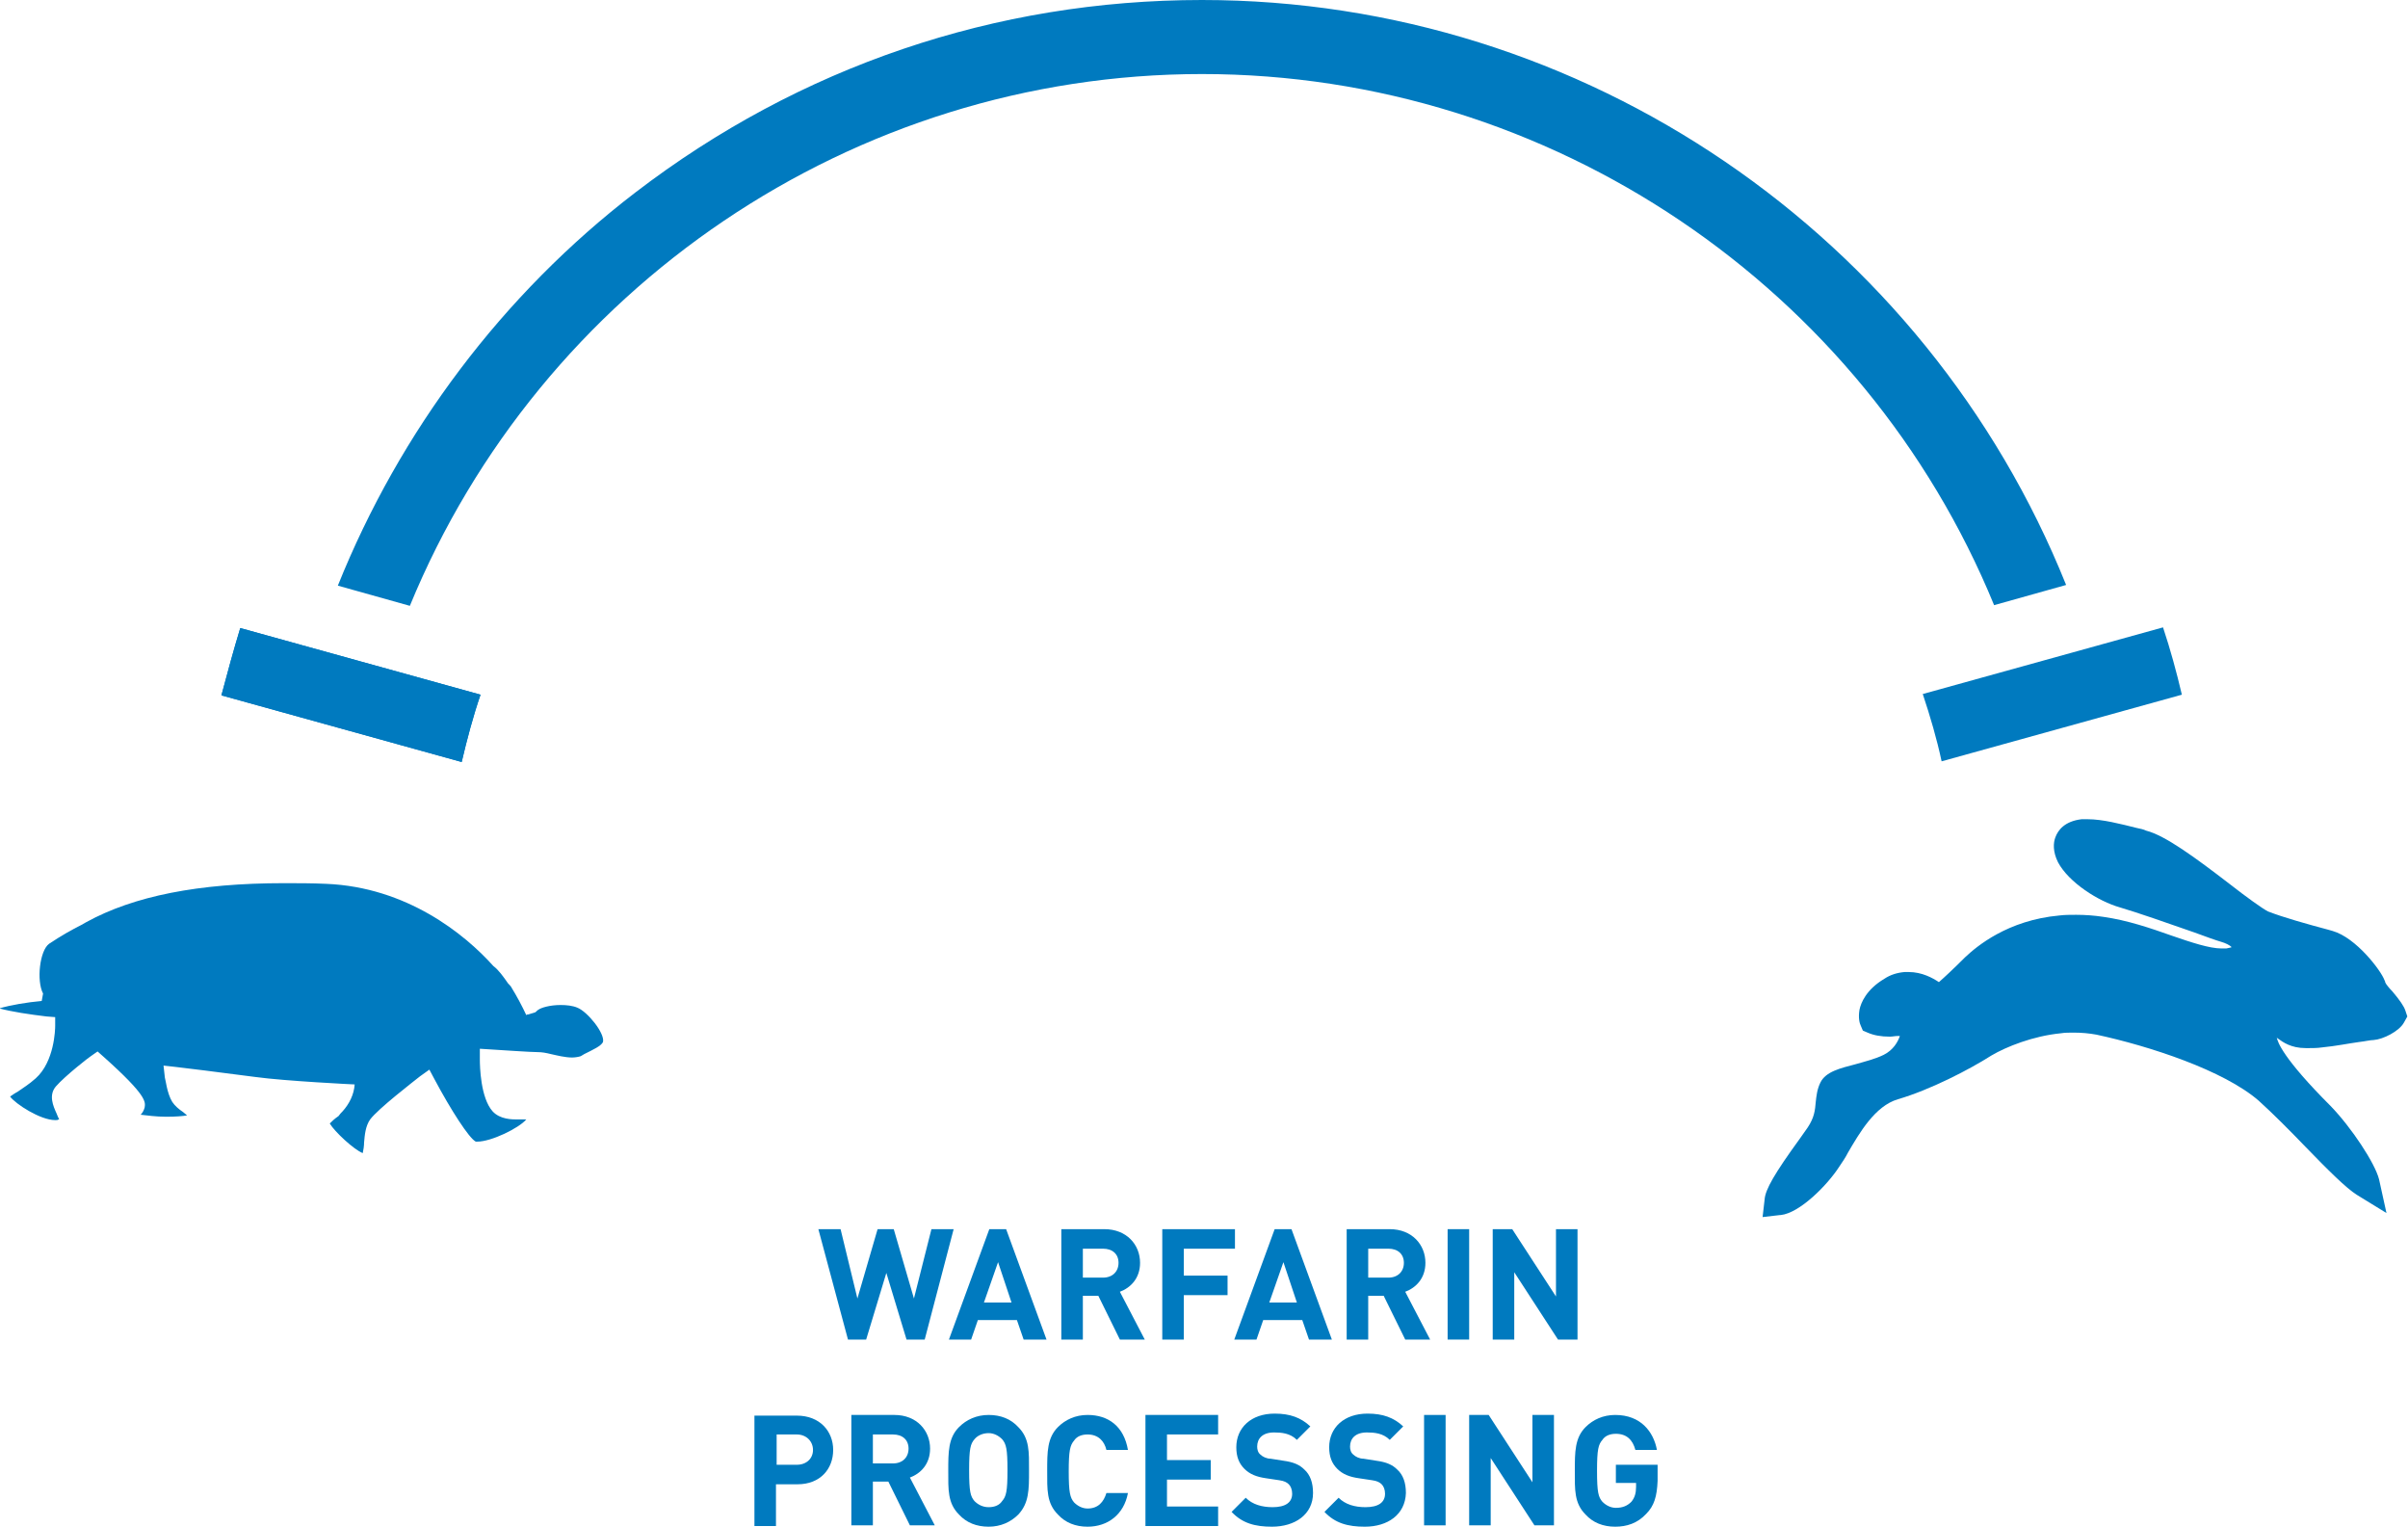 <!-- Generator: Adobe Illustrator 17.1.0, SVG Export Plug-In  --><svg version="1.1"	 xmlns="http://www.w3.org/2000/svg" xmlns:xlink="http://www.w3.org/1999/xlink" xmlns:a="http://ns.adobe.com/AdobeSVGViewerExtensions/3.0/"	 x="0px" y="0px" width="357.8px" height="226.8px" viewBox="0 0 357.8 226.8" enable-background="new 0 0 357.8 226.8"	 xml:space="preserve"><defs></defs><path fill="#007ABF" d="M71.4,103.2l-35.7-9.9c-1,3.3-1.9,6.6-2.8,10l35.7,9.9C69.4,109.8,70.3,106.4,71.4,103.2z"/><path fill="#007ABF" d="M71.4,103.2l-35.7-9.9c-1,3.3-1.9,6.6-2.8,10l35.7,9.9C69.4,109.8,70.3,106.4,71.4,103.2z"/><path fill="#007ABF" d="M307,86.9C286.2,35.1,235.5,0,178.6,0c-30.7,0-59.8,9.9-84.2,28.6c-19.7,15.1-35,35.5-44.2,58.4l10.7,3	C80.3,42.8,126.7,11,178.6,11c51.9,0,98.4,31.8,117.7,78.9L307,86.9z"/><path fill="#007ABF" d="M288.5,113.1l35.7-9.9c-0.8-3.4-1.7-6.7-2.8-10l-35.7,9.9C286.8,106.4,287.8,109.8,288.5,113.1z"/><path fill="#007ABF" d="M262.2,178.2c0.1-1.5,1.5-3.9,5.2-9c0.5-0.7,0.9-1.3,1.2-1.7c1-1.5,1.1-2.6,1.2-3.8c0.1-0.9,0.2-1.9,0.7-2.9	c0.8-1.6,2.9-2.1,5.2-2.7c1.4-0.4,3-0.8,4.2-1.4c1.4-0.7,2.1-1.9,2.4-2.8c-0.1,0-0.2,0-0.3,0c-0.4,0-0.8,0.1-1.2,0.1	c-1.3,0-2.4-0.2-3.3-0.6l-0.7-0.3l-0.3-0.7c-0.2-0.4-0.4-1.2-0.2-2.4c0.2-1,1-3,3.7-4.6c0.9-0.6,1.9-0.9,3-1c0.2,0,0.4,0,0.6,0	c2,0,3.6,0.9,4.5,1.5c0.8-0.7,2.1-1.9,3.9-3.7c1.7-1.6,6.3-5.5,14-6.2c0.8-0.1,1.7-0.1,2.5-0.1c1.3,0,2.7,0.1,4,0.3	c3.6,0.5,7.1,1.7,10.2,2.8c2.9,1,5.6,1.9,7.4,1.9c0.1,0,0.3,0,0.4,0c0.1,0,0.2,0,0.3,0c0.4-0.1,0.6-0.1,0.8-0.2	c-0.3-0.3-0.9-0.6-1.6-0.8c-0.7-0.2-2.1-0.7-4-1.4c-3.7-1.3-8.6-3-11-3.7c-3.2-0.9-7.6-3.7-9.2-6.7c-0.8-1.6-0.7-2.9-0.4-3.7	c0.4-1.1,1.4-2.4,3.9-2.7c0.3,0,0.6,0,0.9,0c2.2,0,4.9,0.7,7.3,1.3c0.5,0.1,1,0.2,1.4,0.4c2.8,0.7,7.3,4,12.5,8	c2.3,1.8,4.8,3.6,5.6,4c2.3,0.9,5.9,1.9,8.9,2.7l0.7,0.2c3.5,1,7.2,5.9,7.7,7.3l0.1,0.2l0,0.1c0.1,0.3,0.7,1,1.1,1.4	c1.1,1.3,1.7,2.2,1.9,2.8l0.3,0.9l-0.5,0.9c-0.7,1.3-3.1,2.5-4.5,2.6c-0.5,0-1.3,0.2-2.2,0.3c-1.5,0.2-3.4,0.6-5.5,0.8	c-0.7,0.1-1.3,0.1-1.9,0.1c-0.2,0-0.4,0-0.5,0c-2.2,0-3.4-0.9-4.1-1.4c-0.1,0-0.1-0.1-0.2-0.2c0.1,0.7,1,3.2,8,10.2	c3.1,3.2,6.6,8.5,7.2,10.9l1.1,5l-4.4-2.7c-1.6-1-4.3-3.7-7.6-7.1c-2.4-2.5-4.9-5-7-6.9c-5.2-4.5-16.2-8.1-24.1-9.8	c-1.1-0.2-2.2-0.3-3.4-0.3c-0.6,0-1.3,0-1.9,0.1c-4.1,0.4-8.1,2-10.3,3.3c-3.3,2.1-9.1,5.1-13.9,6.5c-3.4,1-5.7,5-7.4,7.9	c-0.4,0.8-0.9,1.5-1.3,2.1c-1.8,2.8-5.9,6.9-8.7,7.2l-0.1,0l-2.6,0.3L262.2,178.2z"/><path fill="#007ABF" d="M85.8,149.7c-0.7-0.3-1.6-0.4-2.5-0.4c-1.6,0-2.9,0.4-3.3,0.7c-0.2,0.1-0.3,0.3-0.5,0.4	c-0.3,0.1-0.7,0.2-1,0.3c-0.1,0-0.2,0-0.3,0.1c-0.6-1.3-1.4-2.8-2.2-4.1c0,0,0,0,0,0c-0.1-0.2-0.3-0.4-0.5-0.6c-0.7-1-1.4-2-2.2-2.6	c-4.3-4.8-12.9-11.7-24.8-12.2c-2.1-0.1-4.3-0.1-6.3-0.1c-12.7,0-22.3,1.9-29.4,5.8c-0.2,0.1-0.5,0.3-0.7,0.4	c-1.4,0.7-3,1.6-4.8,2.8c-1.4,1-1.9,5.5-0.9,7.4l-0.2,1.1c-2.2,0.2-4.6,0.6-6.3,1.1c1.8,0.5,4.5,0.9,7,1.2l1.3,0.1v1.3	c0,0.5-0.1,5.3-2.9,7.8c-1,0.9-2,1.5-2.7,2c-0.4,0.2-0.8,0.5-1.1,0.7c0.8,1.1,4.5,3.5,6.7,3.5c0.2,0,0.4,0,0.5-0.1c0,0,0.1,0,0.1,0	c-0.1-0.2-0.3-0.6-0.4-0.9c-0.5-1.1-1.2-2.7-0.1-4c1.4-1.6,5-4.4,5.2-4.5l1-0.7l0.9,0.8c6.5,5.8,6.2,6.7,6.1,7.5	c-0.1,0.4-0.3,0.8-0.6,1.1c0.9,0.1,2.3,0.3,3.8,0.3c1.5,0,2.5-0.1,3.1-0.2c-0.2-0.2-0.4-0.3-0.6-0.5c-0.6-0.4-1.2-0.9-1.6-1.5	c-0.8-1.3-1-3.4-1.1-3.6l-0.2-1.8l1.8,0.2c0.1,0,7.4,0.9,11.9,1.5c4.4,0.6,14.6,1.1,14.7,1.1l0,0c-0.1,1.5-0.8,2.9-1.8,4	c-0.2,0.2-0.4,0.4-0.6,0.7c-0.6,0.4-1,0.8-1.3,1.1c0.7,1.2,3.6,3.9,4.9,4.4c0.1-0.4,0.2-1.1,0.2-1.6c0.1-1.1,0.2-2.4,0.9-3.4	c1.2-1.6,6.4-5.6,7.4-6.4l1.4-1l0.8,1.5c2.4,4.5,5.1,8.7,6.1,9.2c0,0,0.1,0,0.2,0c2.1,0,6.2-2,7.3-3.3c0,0-0.1,0-0.1,0	c-0.2,0-0.4,0-0.6,0c-0.2,0-0.5,0-0.7,0c-0.7,0-2.5,0-3.6-1.2c-1.8-2-1.9-6.7-1.9-7.7v-1.6l1.6,0.1c1.6,0.1,6,0.4,7,0.4	c0.6,0,1.2,0.1,2,0.3c0.9,0.2,2.1,0.5,3.1,0.5c0.5,0,1-0.1,1.3-0.2l0.5-0.3c1.4-0.7,2.5-1.2,2.8-1.8	C89.9,153.5,87.3,150.3,85.8,149.7z"/><g>	<path fill="#007ABF" d="M137.4,199h-2.7l-3-9.9l-3,9.9H126l-4.4-16.4h3.3l2.5,10.3l3-10.3h2.4l3,10.3l2.6-10.3h3.3L137.4,199z"/>	<path fill="#007ABF" d="M152.1,199l-1-2.9h-5.8l-1,2.9H141l6-16.4h2.5l6,16.4H152.1z M148.3,187.5l-2.1,6h4.1L148.3,187.5z"/>	<path fill="#007ABF" d="M166.4,199l-3.2-6.5h-2.3v6.5h-3.2v-16.4h6.4c3.3,0,5.3,2.3,5.3,5c0,2.3-1.4,3.7-3,4.3l3.7,7.1H166.4z		 M163.9,185.5h-3v4.3h3c1.4,0,2.3-0.9,2.3-2.2S165.3,185.5,163.9,185.5z"/>	<path fill="#007ABF" d="M175.9,185.5v4h6.5v2.9h-6.5v6.6h-3.2v-16.4h10.8v2.9H175.9z"/>	<path fill="#007ABF" d="M194.5,199l-1-2.9h-5.8l-1,2.9h-3.3l6-16.4h2.5l6,16.4H194.5z M190.7,187.5l-2.1,6h4.1L190.7,187.5z"/>	<path fill="#007ABF" d="M208.8,199l-3.2-6.5h-2.3v6.5h-3.2v-16.4h6.4c3.3,0,5.3,2.3,5.3,5c0,2.3-1.4,3.7-3,4.3l3.7,7.1H208.8z		 M206.3,185.5h-3v4.3h3c1.4,0,2.3-0.9,2.3-2.2S207.7,185.5,206.3,185.5z"/>	<path fill="#007ABF" d="M215.1,199v-16.4h3.2V199H215.1z"/>	<path fill="#007ABF" d="M231.5,199l-6.5-10v10h-3.2v-16.4h2.9l6.5,10v-10h3.2V199H231.5z"/>	<path fill="#007ABF" d="M118.5,220.5h-3.2v6.2h-3.2v-16.4h6.3c3.4,0,5.4,2.3,5.4,5.1S121.9,220.5,118.5,220.5z M118.4,213.1h-3v4.5		h3c1.4,0,2.4-0.9,2.4-2.2S119.8,213.1,118.4,213.1z"/>	<path fill="#007ABF" d="M135.2,226.6l-3.2-6.5h-2.3v6.5h-3.2v-16.4h6.4c3.3,0,5.3,2.3,5.3,5c0,2.3-1.4,3.7-3,4.3l3.7,7.1H135.2z		 M132.7,213.1h-3v4.3h3c1.4,0,2.3-0.9,2.3-2.2S134.1,213.1,132.7,213.1z"/>	<path fill="#007ABF" d="M151.3,225c-1.1,1.1-2.6,1.8-4.4,1.8s-3.3-0.6-4.4-1.8c-1.7-1.7-1.6-3.7-1.6-6.5c0-2.8,0-4.9,1.6-6.5		c1.1-1.1,2.6-1.8,4.4-1.8s3.3,0.6,4.4,1.8c1.7,1.7,1.6,3.7,1.6,6.5C152.9,221.3,152.9,223.3,151.3,225z M148.9,213.8		c-0.5-0.5-1.2-0.9-2-0.9s-1.6,0.3-2.1,0.9c-0.6,0.7-0.8,1.4-0.8,4.6s0.2,3.9,0.8,4.6c0.5,0.5,1.2,0.9,2.1,0.9s1.6-0.3,2-0.9		c0.6-0.7,0.8-1.4,0.8-4.6S149.5,214.5,148.9,213.8z"/>	<path fill="#007ABF" d="M161.6,226.8c-1.8,0-3.3-0.6-4.4-1.8c-1.7-1.7-1.6-3.7-1.6-6.5c0-2.8,0-4.9,1.6-6.5		c1.1-1.1,2.6-1.8,4.4-1.8c3.1,0,5.4,1.7,6,5.2h-3.2c-0.3-1.3-1.2-2.3-2.8-2.3c-0.9,0-1.6,0.3-2,0.9c-0.6,0.7-0.8,1.5-0.8,4.6		s0.2,3.9,0.8,4.6c0.5,0.5,1.2,0.9,2,0.9c1.6,0,2.4-1,2.8-2.3h3.2C167,225,164.6,226.8,161.6,226.8z"/>	<path fill="#007ABF" d="M170.2,226.6v-16.4H181v2.9h-7.6v3.8h6.5v2.9h-6.5v4h7.6v2.9H170.2z"/>	<path fill="#007ABF" d="M189,226.8c-2.5,0-4.4-0.5-6-2.2l2.1-2.1c1,1,2.4,1.4,4,1.4c1.9,0,2.9-0.7,2.9-2c0-0.6-0.2-1.1-0.5-1.4		c-0.3-0.3-0.7-0.5-1.4-0.6l-2-0.3c-1.4-0.2-2.4-0.6-3.2-1.4c-0.8-0.8-1.2-1.8-1.2-3.2c0-2.9,2.2-5,5.7-5c2.3,0,3.9,0.6,5.3,1.9		l-2,2c-1-1-2.3-1.1-3.4-1.1c-1.7,0-2.5,0.9-2.5,2.1c0,0.4,0.1,0.9,0.5,1.2c0.3,0.3,0.9,0.6,1.5,0.6l1.9,0.3		c1.5,0.2,2.4,0.6,3.1,1.3c0.9,0.8,1.3,2,1.3,3.5C195.1,225,192.4,226.8,189,226.8z"/>	<path fill="#007ABF" d="M202.8,226.8c-2.5,0-4.4-0.5-6-2.2l2.1-2.1c1,1,2.4,1.4,4,1.4c1.9,0,2.9-0.7,2.9-2c0-0.6-0.2-1.1-0.5-1.4		c-0.3-0.3-0.7-0.5-1.4-0.6l-2-0.3c-1.4-0.2-2.4-0.6-3.2-1.4c-0.8-0.8-1.2-1.8-1.2-3.2c0-2.9,2.2-5,5.7-5c2.3,0,3.9,0.6,5.3,1.9		l-2,2c-1-1-2.3-1.1-3.4-1.1c-1.7,0-2.5,0.9-2.5,2.1c0,0.4,0.1,0.9,0.5,1.2c0.3,0.3,0.9,0.6,1.5,0.6l1.9,0.3		c1.5,0.2,2.4,0.6,3.1,1.3c0.9,0.8,1.3,2,1.3,3.5C208.8,225,206.2,226.8,202.8,226.8z"/>	<path fill="#007ABF" d="M211.6,226.6v-16.4h3.2v16.4H211.6z"/>	<path fill="#007ABF" d="M228,226.6l-6.5-10v10h-3.2v-16.4h2.9l6.5,10v-10h3.2v16.4H228z"/>	<path fill="#007ABF" d="M244.6,224.9c-1.3,1.4-2.9,1.9-4.6,1.9c-1.8,0-3.3-0.6-4.4-1.8c-1.7-1.7-1.6-3.7-1.6-6.5		c0-2.8,0-4.9,1.6-6.5c1.1-1.1,2.6-1.8,4.4-1.8c3.8,0,5.7,2.5,6.2,5.2h-3.2c-0.4-1.5-1.3-2.4-2.9-2.4c-0.9,0-1.6,0.3-2,0.9		c-0.6,0.7-0.8,1.4-0.8,4.6s0.2,3.9,0.8,4.6c0.5,0.5,1.2,0.9,2,0.9c1,0,1.7-0.3,2.3-0.9c0.5-0.6,0.7-1.3,0.7-2.2v-0.6h-3v-2.7h6.2		v2.4C246.2,222.3,245.8,223.7,244.6,224.9z"/></g></svg>
